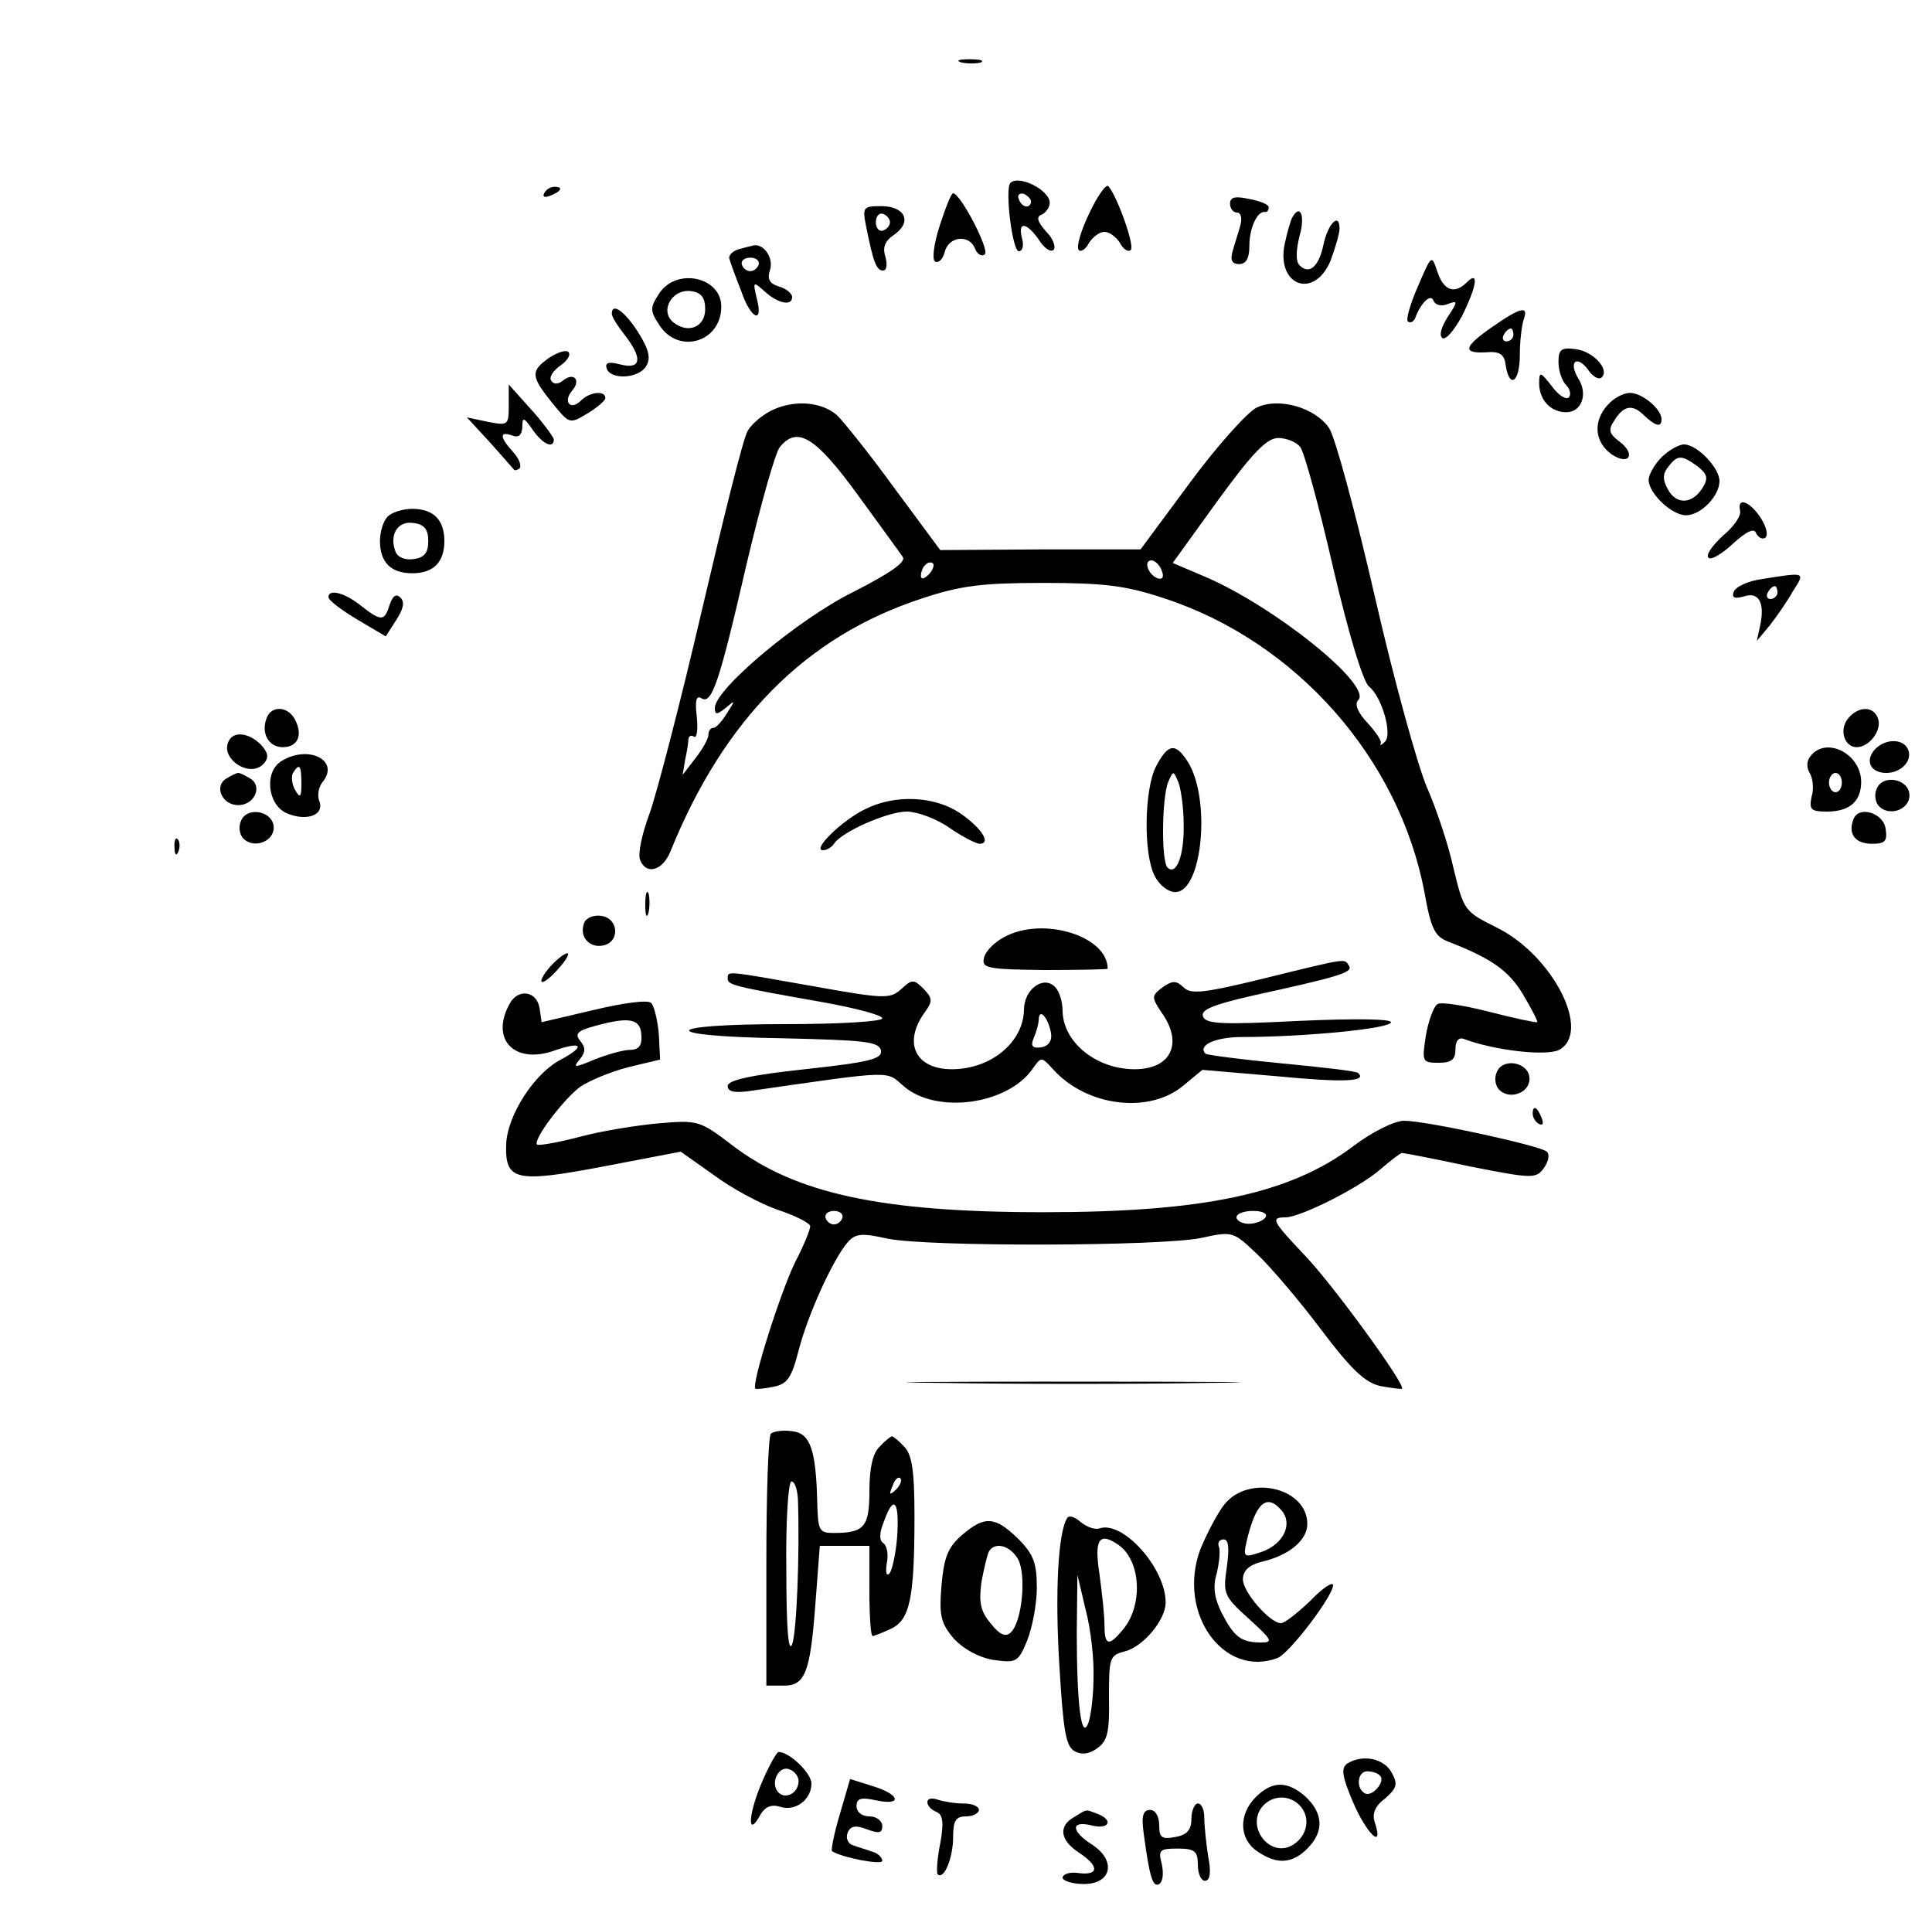 <?xml version="1.0" standalone="no"?>
<!DOCTYPE svg PUBLIC "-//W3C//DTD SVG 20010904//EN"
 "http://www.w3.org/TR/2001/REC-SVG-20010904/DTD/svg10.dtd">
<svg version="1.0" xmlns="http://www.w3.org/2000/svg"
 width="300pt" height="297pt" viewBox="0 0 300 297"
 preserveAspectRatio="xMidYMid meet">
<g transform="translate(0,297) scale(0.1,-0.1)"
fill="#000000" stroke="none">
<path d="M1493 2873 c9 -2 23 -2 30 0 6 3 -1 5 -18 5 -16 0 -22 -2 -12 -5z"/>
<path d="M1569 2686 c-9 -9 3 -106 13 -106 6 0 8 9 5 20 -7 27 7 25 26 -2 8
-13 18 -20 23 -16 4 5 -1 18 -12 29 -14 16 -15 23 -6 26 6 3 12 11 12 18 0 20
-48 44 -61 31z m32 -29 c-1 -12 -15 -9 -19 4 -3 6 1 10 8 8 6 -3 11 -8 11 -12z"/>
<path d="M1691 2638 c-13 -27 -20 -52 -16 -56 3 -4 11 1 16 11 6 9 16 17 24
17 8 0 18 -8 24 -17 5 -10 13 -15 17 -11 6 7 -21 83 -35 99 -3 4 -17 -15 -30
-43z"/>
<path d="M845 2670 c-3 -6 1 -7 9 -4 18 7 21 14 7 14 -6 0 -13 -4 -16 -10z"/>
<path d="M1459 2619 c-9 -28 -12 -52 -7 -55 5 -3 12 3 15 15 6 24 38 28 47 5
3 -8 10 -13 15 -9 9 5 -37 94 -49 95 -3 0 -12 -23 -21 -51z"/>
<path d="M1910 2654 c0 -8 5 -14 11 -14 6 0 8 -9 5 -20 -3 -11 -9 -29 -12 -40
-4 -14 -1 -20 10 -20 11 0 16 9 16 28 0 28 12 54 24 53 3 -1 6 2 6 7 1 4 -13
10 -30 13 -22 5 -30 3 -30 -7z"/>
<path d="M1345 2618 c11 -55 16 -68 26 -68 6 0 7 9 4 21 -5 15 -1 25 14 35 28
20 16 44 -21 44 -28 0 -29 -2 -23 -32z m37 7 c0 -5 -5 -11 -11 -13 -6 -2 -11
4 -11 13 0 9 5 15 11 13 6 -2 11 -8 11 -13z"/>
<path d="M2007 2633 c-3 -5 -8 -23 -12 -41 -14 -65 45 -88 71 -27 7 19 14 42
14 50 0 26 -18 8 -25 -25 -7 -34 -22 -47 -37 -32 -6 6 -6 22 0 46 9 31 1 50
-11 29z"/>
<path d="M1147 2583 c-10 -3 -17 -10 -14 -16 2 -7 10 -29 18 -49 15 -44 35
-52 24 -11 -6 26 -6 27 13 10 20 -18 42 -23 42 -8 0 5 -9 13 -20 16 -16 5 -19
12 -14 27 5 18 -10 40 -26 37 -3 -1 -13 -3 -23 -6z m31 -24 c-2 -6 -8 -10 -13
-10 -5 0 -11 4 -13 10 -2 6 4 11 13 11 9 0 15 -5 13 -11z"/>
<path d="M2202 2526 c-12 -27 -19 -52 -16 -55 4 -3 8 -1 11 4 9 25 25 40 29
28 3 -7 13 -9 22 -5 16 6 16 4 0 -20 -10 -16 -14 -29 -8 -33 5 -3 18 12 30 34
23 46 27 72 8 53 -19 -19 -36 -14 -46 16 -9 27 -9 27 -30 -22z"/>
<path d="M1024 2515 c-15 -23 -15 -27 0 -50 30 -46 96 -26 96 29 0 46 -69 61
-96 21z m71 -25 c0 -28 -27 -39 -50 -20 -21 18 -1 52 28 48 16 -2 22 -10 22
-28z"/>
<path d="M950 2483 c0 -5 9 -19 20 -33 28 -36 26 -54 -6 -46 -19 5 -25 3 -22
-6 6 -18 49 -16 61 3 8 12 5 26 -12 53 -21 33 -41 47 -41 29z"/>
<path d="M2318 2463 c-45 -31 -48 -42 -11 -40 22 2 29 -3 31 -20 6 -38 22 -26
22 16 0 22 3 46 6 55 8 22 -5 19 -48 -11z m32 -13 c0 -5 -5 -10 -11 -10 -5 0
-7 5 -4 10 3 6 8 10 11 10 2 0 4 -4 4 -10z"/>
<path d="M852 2414 c-28 -20 -28 -28 5 -69 27 -33 27 -34 55 -17 15 9 28 20
28 24 0 12 -24 10 -38 -4 -16 -16 -28 -2 -14 15 15 17 3 30 -14 16 -8 -6 -14
-6 -18 0 -4 5 3 16 15 24 11 8 16 17 11 21 -5 3 -18 -2 -30 -10z"/>
<path d="M2420 2408 c0 -13 5 -29 12 -36 6 -6 8 -15 4 -19 -4 -4 -16 3 -26 17
-18 23 -20 24 -20 5 0 -26 18 -45 42 -45 24 0 34 28 19 52 -16 26 -3 38 15 14
7 -11 17 -16 21 -12 13 12 -13 41 -41 44 -22 3 -26 -1 -26 -20z"/>
<path d="M790 2341 c0 -31 -1 -32 -32 -26 l-33 7 35 -38 c19 -21 36 -41 38
-43 1 -2 5 -1 9 2 3 4 -1 15 -10 25 -21 23 -22 33 -2 26 10 -4 15 0 16 12 0
17 2 17 16 -3 15 -22 33 -31 33 -15 -1 4 -16 25 -35 46 l-35 39 0 -32z"/>
<path d="M2497 2342 c-24 -26 -21 -58 5 -77 28 -19 39 0 12 20 -15 11 -17 18
-8 31 15 25 29 27 47 9 18 -17 27 -19 27 -6 0 16 -30 41 -49 41 -10 0 -25 -8
-34 -18z"/>
<path d="M1203 2335 c-17 -7 -36 -23 -42 -34 -7 -11 -38 -137 -71 -278 -33
-142 -70 -284 -81 -315 -12 -32 -19 -64 -15 -73 9 -24 35 -17 47 13 83 205
210 334 391 393 60 20 94 24 188 24 94 0 128 -4 188 -24 205 -67 365 -249 404
-457 10 -56 16 -68 37 -76 67 -26 94 -45 116 -82 13 -22 23 -41 22 -43 -2 -1
-35 6 -74 16 -39 10 -76 16 -81 12 -6 -4 -14 -26 -18 -49 -6 -40 -6 -42 20
-42 20 0 26 5 26 21 0 13 5 19 13 16 48 -18 128 -27 148 -17 51 28 -10 147
-97 190 -50 25 -51 26 -67 92 -8 37 -27 93 -41 125 -14 32 -51 165 -81 296
-30 131 -62 249 -71 262 -21 32 -79 49 -113 32 -14 -7 -61 -59 -103 -116 l-77
-104 -156 0 -155 -1 -74 100 c-40 55 -80 104 -87 110 -24 20 -63 23 -96 9z
m128 -132 c35 -48 67 -92 71 -98 5 -8 -22 -26 -77 -54 -85 -42 -215 -151 -215
-180 0 -11 3 -11 17 0 15 13 15 12 2 -8 -8 -13 -17 -23 -21 -23 -5 0 -8 -5 -8
-11 0 -6 -9 -22 -20 -36 l-20 -26 4 24 c3 13 5 28 5 32 1 5 5 6 9 3 4 -2 6 11
4 31 -3 25 -1 34 7 29 16 -10 27 20 70 207 22 93 45 175 52 183 27 33 55 16
120 -73z m688 73 c6 -7 29 -91 51 -187 24 -103 47 -179 56 -185 20 -16 37 -76
24 -86 -5 -5 -8 -6 -6 -2 2 3 -7 17 -20 31 -16 17 -21 30 -15 36 23 23 -133
148 -241 193 l-47 20 70 97 c54 74 76 97 94 97 12 0 28 -6 34 -14z m-577 -198
c-7 -7 -12 -8 -12 -2 0 6 3 14 7 17 3 4 9 5 12 2 2 -3 -1 -11 -7 -17z m362 6
c4 -10 1 -14 -6 -12 -15 5 -23 28 -10 28 5 0 13 -7 16 -16z"/>
<path d="M2580 2260 c-11 -11 -20 -27 -20 -35 0 -21 36 -55 58 -55 23 0 52 30
52 53 0 21 -35 57 -55 57 -8 0 -24 -9 -35 -20z m56 -14 c15 -12 17 -18 8 -33
-16 -26 -41 -27 -54 -3 -9 16 -8 25 1 36 14 18 20 18 45 0z"/>
<path d="M2702 2177 c2 -8 -10 -25 -27 -39 -16 -15 -27 -30 -22 -34 4 -4 21 6
38 22 21 19 33 25 36 16 3 -6 9 -10 14 -7 5 4 2 17 -7 31 -17 26 -37 33 -32
11z"/>
<path d="M602 2168 c-7 -7 -12 -24 -12 -38 0 -33 17 -50 50 -50 33 0 50 17 50
50 0 33 -17 50 -50 50 -14 0 -31 -5 -38 -12z m63 -38 c0 -18 -6 -26 -23 -28
-13 -2 -25 3 -28 12 -10 26 4 48 28 44 17 -2 23 -10 23 -28z"/>
<path d="M2736 2071 c-22 -3 -41 -12 -44 -20 -3 -9 1 -11 16 -7 23 8 33 -10
25 -46 l-5 -23 20 24 c11 14 27 37 36 53 19 30 21 30 -48 19z m24 -21 c0 -5
-5 -10 -11 -10 -5 0 -7 5 -4 10 3 6 8 10 11 10 2 0 4 -4 4 -10z"/>
<path d="M510 2043 c0 -5 20 -20 45 -35 l44 -26 16 25 c11 17 14 28 7 35 -7 7
-12 3 -17 -11 -8 -26 -13 -26 -45 -1 -25 20 -50 26 -50 13z"/>
<path d="M414 1855 c-9 -23 3 -45 25 -45 23 0 32 18 19 43 -11 21 -37 22 -44
2z"/>
<path d="M2870 1855 c-15 -18 -6 -45 13 -45 20 0 40 27 33 45 -7 19 -30 19
-46 0z"/>
<path d="M356 1821 c-17 -28 33 -61 54 -36 8 9 6 17 -5 29 -18 18 -41 21 -49
7z"/>
<path d="M2910 1805 c-14 -17 -5 -35 19 -35 23 0 41 19 34 36 -7 18 -37 18
-53 -1z"/>
<path d="M1795 1780 c-18 -35 -20 -135 -2 -170 7 -14 21 -25 32 -25 42 0 56
145 19 203 -19 29 -30 28 -49 -8z m43 -90 c1 -47 -11 -80 -25 -67 -10 10 -9
108 1 133 8 18 8 18 16 -1 4 -11 8 -40 8 -65z"/>
<path d="M2812 1797 c-7 -8 -7 -18 -2 -27 5 -8 7 -25 3 -37 -4 -20 -1 -23 24
-23 35 0 53 16 53 46 0 43 -53 71 -78 41z m48 -42 c0 -8 -4 -15 -10 -15 -5 0
-10 7 -10 15 0 8 5 15 10 15 6 0 10 -7 10 -15z"/>
<path d="M438 1789 c-28 -16 -23 -67 6 -81 31 -14 60 -4 52 18 -4 9 -1 23 5
30 27 33 -21 58 -63 33z m30 -36 c0 -21 -2 -23 -10 -9 -5 9 -6 21 -3 26 10 16
13 12 13 -17z"/>
<path d="M351 1761 c-19 -12 -6 -41 19 -41 25 0 38 29 19 41 -8 5 -16 9 -19 9
-3 0 -11 -4 -19 -9z"/>
<path d="M2914 1745 c-4 -9 -2 -21 4 -27 16 -16 47 -5 47 17 0 26 -42 34 -51
10z"/>
<path d="M1344 1714 c-36 -17 -84 -64 -66 -64 6 0 14 5 17 10 11 18 83 50 113
50 16 0 46 -11 66 -25 20 -14 42 -25 47 -25 19 0 3 25 -31 48 -39 26 -100 29
-146 6z"/>
<path d="M374 1695 c-4 -9 -2 -21 4 -27 16 -16 47 -5 47 17 0 26 -42 34 -51
10z"/>
<path d="M2878 1698 c-9 -23 3 -38 29 -38 20 0 24 4 21 23 -3 25 -42 37 -50
15z"/>
<path d="M271 1654 c0 -11 3 -14 6 -6 3 7 2 16 -1 19 -3 4 -6 -2 -5 -13z"/>
<path d="M1002 1565 c0 -16 2 -22 5 -12 2 9 2 23 0 30 -3 6 -5 -1 -5 -18z"/>
<path d="M907 1537 c-8 -21 8 -39 29 -35 27 5 25 42 -2 46 -12 2 -24 -3 -27
-11z"/>
<path d="M1559 1515 c-15 -8 -29 -22 -31 -32 -4 -16 4 -18 94 -19 54 0 98 1
98 2 0 51 -101 82 -161 49z"/>
<path d="M855 1470 c-10 -11 -16 -22 -14 -24 2 -3 14 6 26 20 12 13 18 24 14
24 -4 0 -16 -9 -26 -20z"/>
<path d="M1963 1451 c-94 -23 -114 -25 -125 -14 -12 11 -17 11 -33 0 -17 -13
-17 -15 -2 -38 35 -48 16 -89 -41 -89 -60 0 -111 42 -112 90 0 15 -5 31 -12
38 -18 18 -48 -4 -48 -36 -1 -50 -51 -92 -112 -92 -56 0 -76 40 -43 87 14 19
13 23 -1 38 -15 15 -18 15 -35 -1 -17 -15 -26 -15 -137 5 -136 24 -132 24
-132 12 0 -10 6 -12 148 -37 50 -9 92 -20 92 -25 0 -5 -67 -9 -150 -9 -198 0
-201 -19 -3 -22 126 -3 148 -5 151 -19 2 -13 -17 -18 -118 -29 -84 -9 -120
-17 -120 -26 0 -9 10 -11 33 -8 229 33 212 32 241 7 51 -43 160 -28 199 27 14
20 14 20 33 -1 52 -57 149 -69 202 -24 l29 24 117 -10 c104 -10 139 -8 125 5
-2 3 -55 9 -118 15 -63 6 -116 13 -119 15 -13 13 15 26 57 26 96 0 231 13 231
23 0 5 -54 6 -143 2 -119 -6 -145 -5 -149 7 -4 10 15 18 76 32 132 29 157 36
151 46 -8 12 2 14 -132 -19z m-331 -85 c2 -12 -4 -20 -15 -22 -14 -2 -17 2
-12 14 4 9 8 23 8 30 1 18 15 1 19 -22z"/>
<path d="M791 1411 c-30 -55 8 -94 70 -72 43 15 49 7 10 -14 -41 -21 -83 -86
-85 -131 -2 -57 14 -61 151 -35 l120 23 51 -36 c28 -21 73 -45 99 -54 27 -9
49 -20 51 -25 1 -4 -9 -29 -23 -56 -22 -44 -69 -191 -62 -197 1 -1 14 0 28 3
21 4 28 13 39 56 14 55 53 141 76 168 12 14 22 15 62 6 63 -13 424 -12 487 1
50 11 50 10 88 -26 21 -20 66 -73 99 -117 46 -61 68 -82 92 -87 17 -3 32 -5
33 -4 6 6 -107 161 -150 206 -51 54 -55 60 -31 60 23 0 115 46 148 75 16 14
31 25 33 25 3 0 50 -9 106 -21 96 -19 102 -19 114 -3 7 10 10 21 5 26 -9 9
-187 48 -222 48 -14 0 -49 -17 -78 -39 -99 -75 -234 -103 -482 -103 -252 0
-385 29 -483 104 -51 39 -54 39 -114 34 -34 -3 -90 -12 -123 -21 -34 -9 -64
-14 -66 -12 -7 7 40 69 66 89 14 10 48 24 75 31 l50 12 -2 40 c-2 21 -7 43
-12 48 -5 5 -43 0 -89 -11 l-81 -19 -3 21 c-4 28 -34 32 -47 7z m205 -49 c1
-15 -4 -22 -18 -22 -10 0 -35 -7 -55 -15 -31 -13 -34 -13 -23 0 9 11 10 18 1
29 -9 11 -5 16 26 24 52 14 68 10 69 -16z m312 -283 c-2 -6 -8 -10 -13 -10 -5
0 -11 4 -13 10 -2 6 4 11 13 11 9 0 15 -5 13 -11z m657 1 c-3 -5 -15 -10 -26
-10 -10 0 -19 5 -19 10 0 6 12 10 26 10 14 0 23 -4 19 -10z"/>
<path d="M2324 1305 c-4 -9 -2 -21 4 -27 16 -16 47 -5 47 17 0 26 -42 34 -51
10z"/>
<path d="M2380 1241 c0 -6 4 -13 10 -16 6 -3 7 1 4 9 -7 18 -14 21 -14 7z"/>
<path d="M1458 823 c117 -2 306 -2 420 0 114 1 18 2 -213 2 -231 0 -324 -1
-207 -2z"/>
<path d="M1197 744 c-4 -4 -7 -94 -7 -199 l0 -192 25 0 c35 -1 43 19 51 125
l7 92 38 0 39 0 0 -70 c0 -38 2 -70 5 -70 2 0 15 5 28 11 30 14 37 47 37 176
0 70 -4 95 -16 107 -8 9 -17 16 -19 16 -2 0 -11 -7 -19 -16 -11 -10 -16 -34
-16 -69 0 -56 -8 -65 -56 -65 -22 0 -24 4 -25 48 -2 82 -11 107 -39 110 -14 2
-29 0 -33 -4z m194 -87 c-10 -9 -11 -8 -5 6 3 10 9 15 12 12 3 -3 0 -11 -7
-18z m-152 -14 c3 -86 -2 -208 -9 -226 -6 -14 -9 27 -9 116 -1 75 3 137 8 137
5 0 9 -12 10 -27z m154 -60 c-2 -26 -8 -52 -12 -56 -5 -5 -6 3 -4 16 3 14 0
27 -5 31 -7 4 -7 16 1 35 15 42 24 30 20 -26z"/>
<path d="M1901 634 c-11 -14 -27 -45 -37 -69 -37 -99 36 -201 120 -169 18 7
86 96 86 113 0 6 -16 -4 -35 -24 -20 -19 -40 -35 -46 -35 -17 0 -59 48 -59 68
0 13 9 22 28 27 44 10 72 34 72 59 0 56 -91 78 -129 30z m89 -9 c18 -21 3 -52
-30 -64 -29 -10 -30 -9 -24 17 14 59 31 74 54 47z m-85 -88 c-6 -41 -5 -45 34
-80 36 -33 39 -37 19 -37 -31 0 -42 9 -61 46 -11 22 -14 40 -8 60 4 16 6 35 4
42 -3 6 0 12 7 12 8 0 9 -14 5 -43z"/>
<path d="M1657 613 c-14 -22 -19 -116 -12 -229 6 -101 10 -126 24 -133 11 -6
23 -4 35 5 16 11 19 26 18 79 0 61 1 65 24 71 29 7 64 49 64 76 0 54 -67 128
-103 115 -7 -2 -19 2 -29 10 -9 8 -18 11 -21 6z m79 -41 c36 -24 40 -96 6
-134 -21 -25 -27 -22 -27 10 0 15 -4 51 -8 80 -8 52 0 64 29 44z m-38 -207 c0
-27 -4 -59 -8 -70 -11 -29 -18 31 -18 140 l1 90 13 -55 c8 -30 13 -77 12 -105z"/>
<path d="M1494 587 c-22 -19 -28 -34 -32 -78 -4 -48 -1 -59 19 -83 15 -16 38
-29 61 -33 36 -5 39 -4 53 30 8 20 15 57 15 82 0 38 -5 52 -29 76 -36 35 -52
36 -87 6z m87 -38 c13 -25 6 -96 -11 -113 -8 -8 -17 -5 -32 14 -16 19 -18 33
-14 64 4 21 9 43 12 48 10 15 33 8 45 -13z"/>
<path d="M1181 198 c-20 -49 -20 -82 0 -45 7 12 17 16 30 12 24 -8 49 11 49
36 0 16 -34 49 -51 49 -3 0 -16 -23 -28 -52z m59 7 c0 -19 -20 -29 -31 -18
-14 14 0 43 17 36 8 -3 14 -11 14 -18z"/>
<path d="M2092 232 c-10 -7 -8 -20 9 -60 21 -49 48 -75 34 -32 -5 14 0 26 16
38 18 16 20 22 10 40 -12 22 -45 29 -69 14z m51 -19 c9 -9 -13 -34 -24 -27
-14 8 -11 34 4 34 8 0 17 -3 20 -7z"/>
<path d="M1304 153 c-9 -30 -14 -56 -12 -57 15 -10 78 -22 78 -15 0 5 -7 12
-15 14 -8 3 -22 7 -30 10 -8 2 -12 11 -9 19 4 11 12 13 30 6 19 -7 24 -6 24 5
0 8 -9 15 -20 15 -12 0 -20 7 -20 16 0 12 7 14 30 9 42 -9 38 9 -5 22 l-35 11
-16 -55z"/>
<path d="M1950 180 c-27 -27 -26 -65 2 -84 30 -21 54 -20 78 4 26 26 25 54 -2
80 -28 25 -52 26 -78 0z m70 -15 c15 -18 10 -45 -12 -59 -35 -22 -74 27 -48
59 16 19 44 19 60 0z"/>
<path d="M1440 172 c0 -5 6 -12 14 -15 10 -4 12 -16 6 -49 -5 -24 -6 -45 -4
-48 10 -9 24 26 24 58 0 25 4 32 20 32 11 0 20 5 20 10 0 6 -11 10 -24 10 -13
0 -31 3 -40 6 -9 3 -16 2 -16 -4z"/>
<path d="M1850 146 c0 -17 -7 -25 -25 -28 -21 -4 -25 -1 -25 18 0 14 -6 24
-14 24 -11 0 -14 -9 -10 -37 9 -67 14 -84 24 -78 6 4 7 17 4 31 -6 22 -3 24
25 24 26 0 31 -4 31 -25 0 -14 5 -25 11 -25 8 0 10 13 5 38 -3 20 -6 47 -6 60
0 12 -4 22 -10 22 -5 0 -10 -11 -10 -24z"/>
<path d="M1668 149 c-25 -14 -22 -36 7 -55 32 -21 32 -36 0 -32 -13 2 -24 -1
-25 -7 0 -5 15 -10 33 -10 43 0 51 36 13 61 -33 21 -34 38 -1 30 27 -7 35 8 9
18 -19 7 -15 8 -36 -5z"/>
</g>
</svg>
